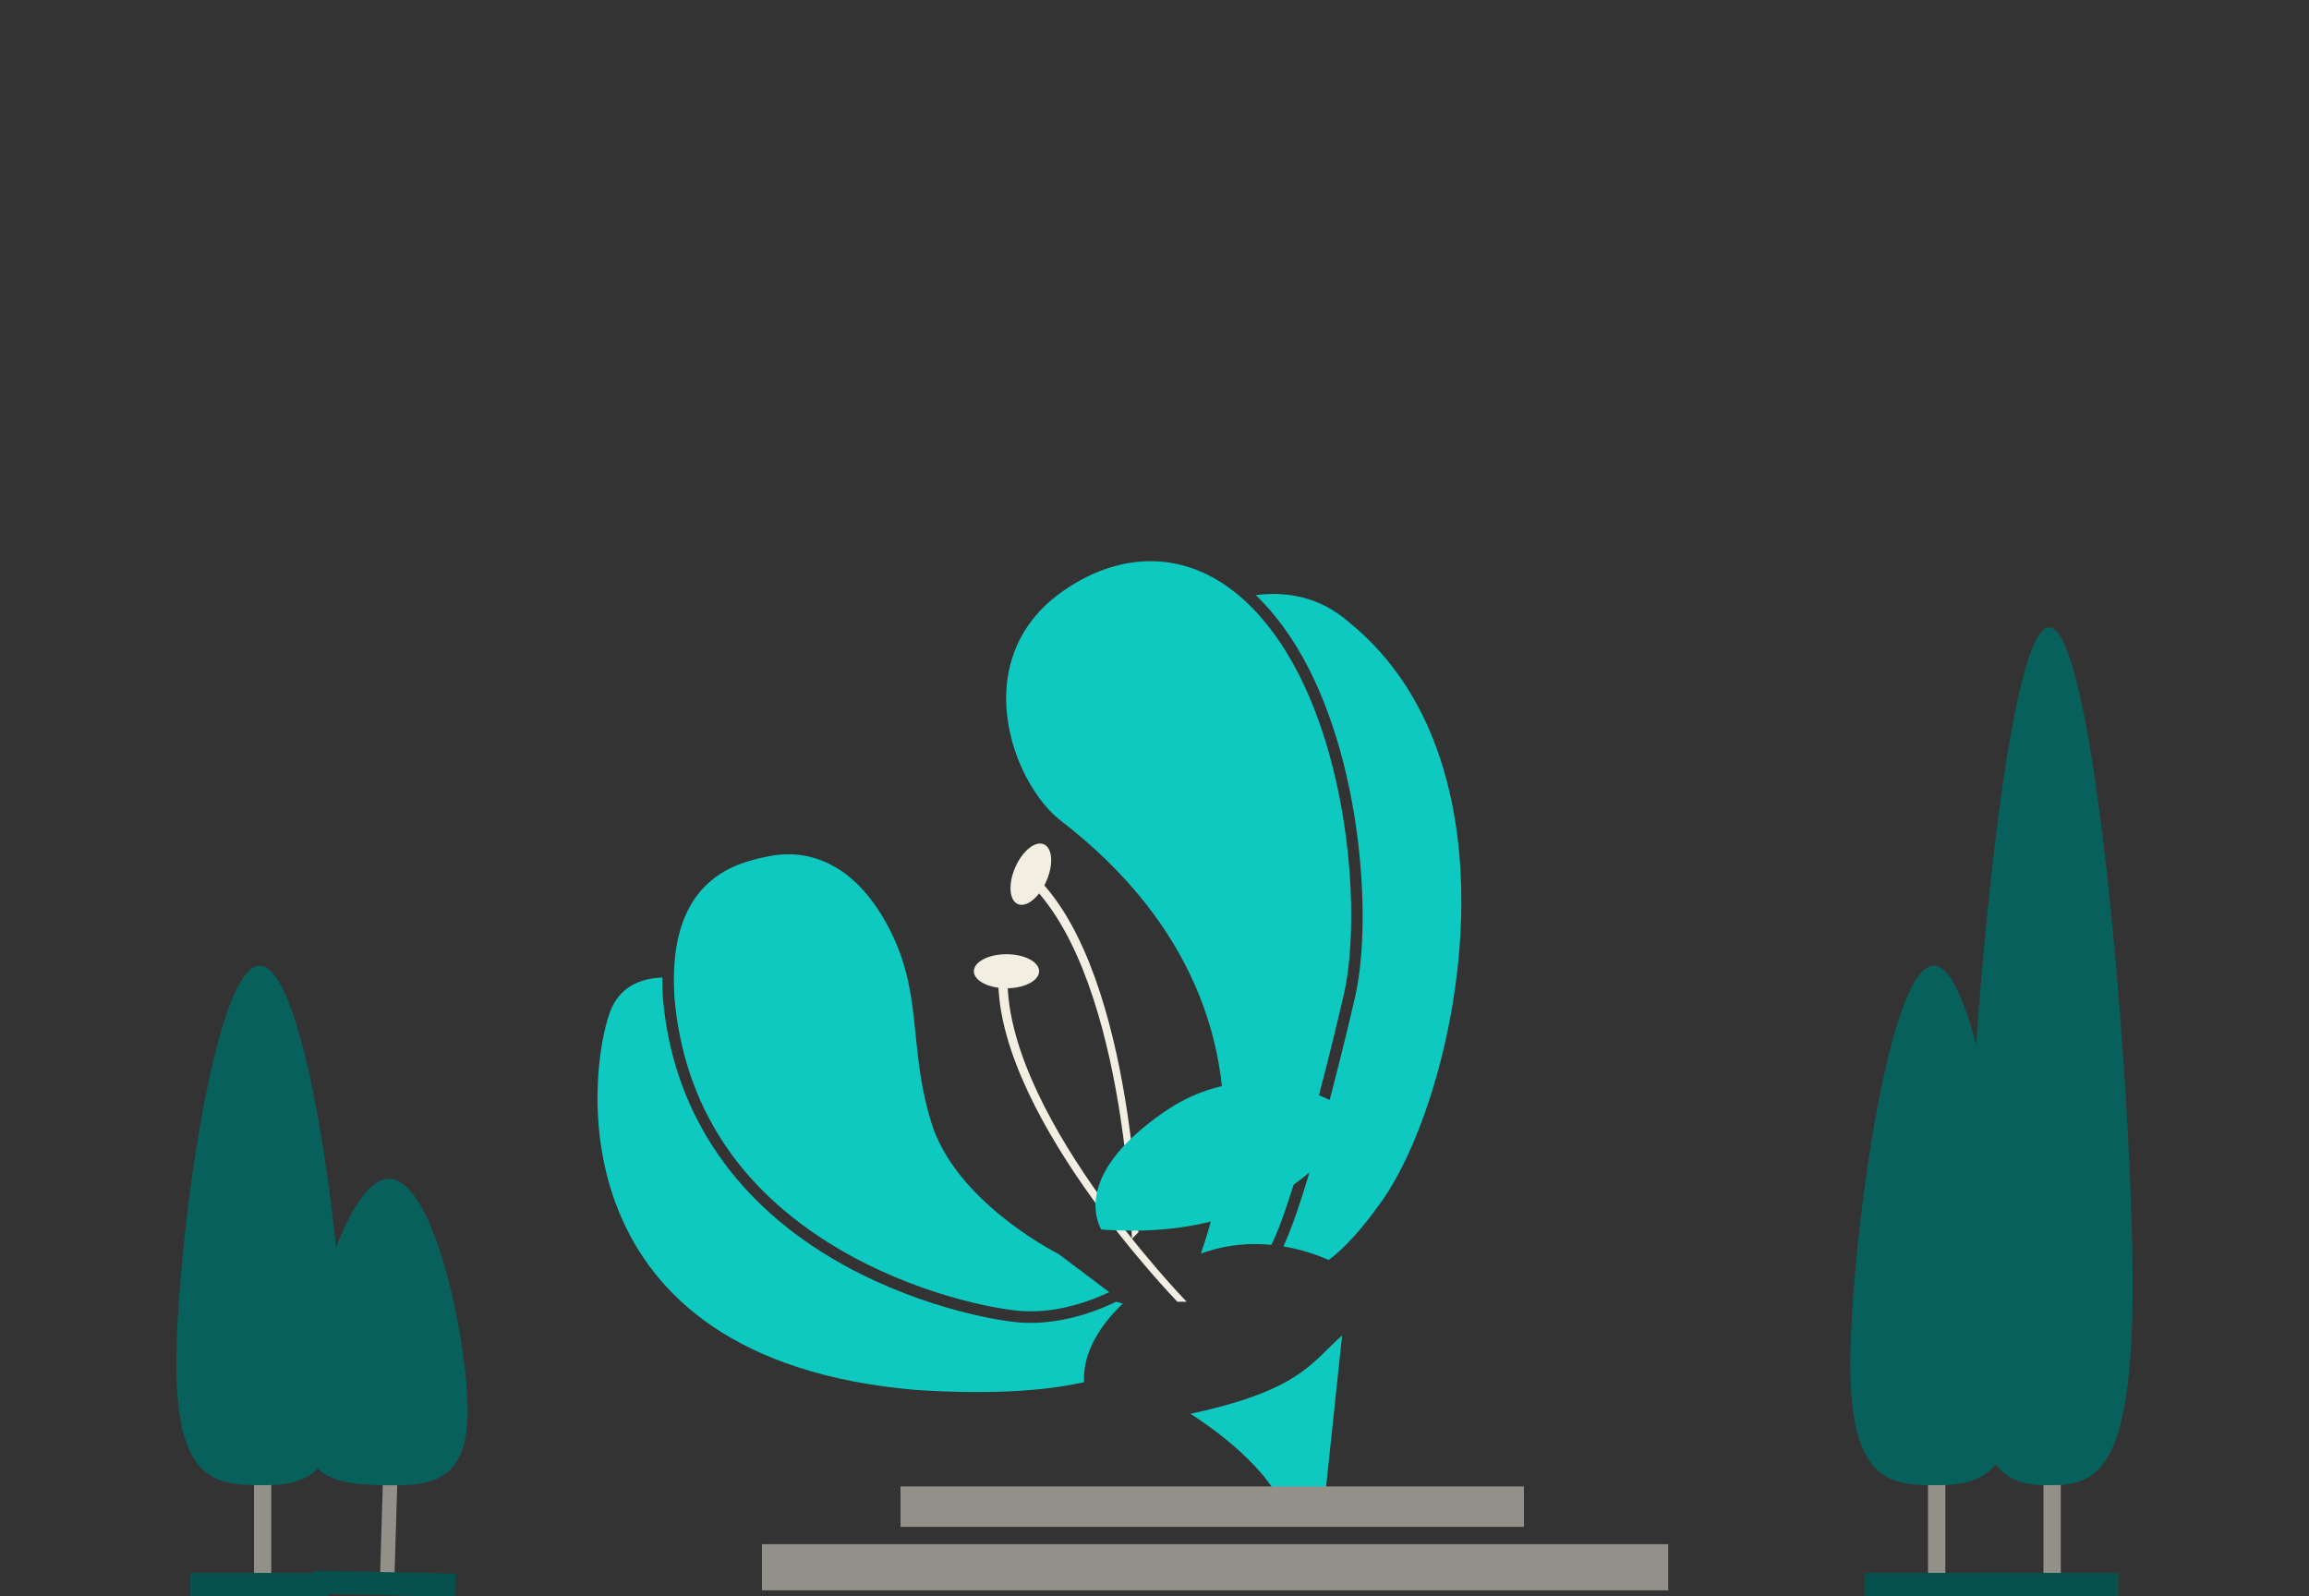 <svg xmlns="http://www.w3.org/2000/svg" xmlns:xlink="http://www.w3.org/1999/xlink" id="Capa_1" width="400" height="276.549" x="0" y="0" enable-background="new 0 57.5 400 276.549" version="1.1" viewBox="0 57.5 400 276.549" xml:space="preserve"><rect x="0" y="57.5" width="400" height="276.549" fill="#333333" stroke="none"/><g id="Capa_8" display="none"><g display="inline"><g><line x1="372.5" x2="372.5" y1="-2745" y2="165" fill="none" stroke="#A0AEA6" stroke-dasharray="12 12" stroke-miterlimit="10"/><line x1="372.5" x2="372.5" y1="171" y2="177" fill="none" stroke="#A0AEA6" stroke-miterlimit="10"/></g></g></g><g id="Capa_10"><g><rect width="3" height="17" x="334" y="313" fill="#93908A"/><path fill="#07605B" d="M320.545,293.787c0-19.881,6.472-69,14.455-69c7.982,0,14.454,49.119,14.454,69 c0,19.883-6.472,21-14.454,21C327.017,314.787,320.545,313.67,320.545,293.787z"/><rect width="24" height="4" x="323" y="330" fill="#06514D"/><rect width="3" height="17" x="354" y="313" fill="#93908A"/><path fill="#07605B" d="M340.545,280.117c0-32.826,6.472-113.92,14.455-113.92c7.982,0,14.454,81.094,14.454,113.92 s-6.472,34.67-14.454,34.67C347.017,314.787,340.545,312.943,340.545,280.117z"/><rect width="24" height="4" x="343" y="330" fill="#06514D"/><rect width="3" height="17" x="44" y="313" fill="#93908A"/><path fill="#07605B" d="M30.545,293.787c0-19.881,6.472-69,14.455-69c7.982,0,14.454,49.119,14.454,69 c0,19.883-6.472,21-14.454,21C37.017,314.787,30.545,313.67,30.545,293.787z"/><rect width="24" height="4" x="33" y="330" fill="#06514D"/><polygon fill="#93908A" points="66.357 313.281 68.857 313.336 68.346 330.33 65.846 330.275"/><path fill="#07605B" d="M52.102,302.076c0.261-11.725,7.374-40.545,15.354-40.369c7.981,0.178,13.809,29.285,13.548,41.01 c-0.26,11.725-6.745,12.24-14.726,12.063C58.297,314.604,51.842,313.799,52.102,302.076z"/><rect width="24.501" height="3.999" x="54.296" y="329.778" fill="#06514D" transform="matrix(1 0.022 -0.022 1 7.382 -1.396)"/><path fill="#0EC9C0" d="M206.225,302.416c19.051-4.086,20.986-8.932,26.274-13.574l-2.925,27.635l-8.135,0.431 C217.271,309.184,206.225,302.416,206.225,302.416z"/><rect width="157" height="8" x="132" y="325" fill="#93908A"/><rect width="108" height="7" x="156" y="315" fill="#93908A"/><path fill="#F3EEE2" d="M196.084,272.1c0,0-0.983-47.674-19.169-62.91l1.132-1.133c18.186,15.236,19.169,62.912,19.169,62.912 L196.084,272.1z"/><path fill="#F3EEE2" d="M205.564,283c0,0-33.017-34-30.932-58h-1.601c-2.085,24,30.931,58,30.931,58H205.564z"/><ellipse cx="174.361" cy="225.752" fill="#F3EEE2" rx="5.652" ry="2.949"/><ellipse cx="178.603" cy="209.066" fill="#F3EEE2" rx="2.95" ry="5.652" transform="matrix(0.916 0.4 -0.4 0.916 98.604 -54.008)"/></g><g><path fill="#0EC9C0" d="M220.234,273.154c3.408-6.549,9.306-29.191,12.557-43.354c3.104-13.516,1.005-42.954-10.907-60.829 c-6.216-9.325-14.026-14.255-22.586-14.255c-5.333,0-10.793,1.952-15.79,5.645c-7.366,5.445-9.068,12.483-9.199,17.429 c-0.239,9.057,4.394,17.718,9.095,21.592c24.542,18.762,29.09,40.18,28.581,54.837c-0.293,8.419-2.197,15.528-3.959,20.427 c3.054-1.078,6.203-1.64,9.428-1.64C218.407,273.007,219.329,273.068,220.234,273.154z"/><path fill="#0EC9C0" d="M187.946,294.314c0.61-3.703,2.81-7.383,6.559-10.99l-1.17-0.322c-2.409,1.198-8.169,3.665-14.797,3.665 c0,0,0,0-0.001,0c-0.58,0-1.166-0.021-1.755-0.06c-4.427-0.309-18.968-2.933-32.909-11.277 c-17.343-10.382-27.382-25.907-29.034-44.898c-0.081-1.262-0.106-2.453-0.094-3.595c-3.748,0.136-7.474,1.552-9.112,6.079 c-3.86,10.67-9.366,59.945,52.876,65.355c14.556,0.977,23.764-0.078,29.29-1.336C187.756,296.139,187.79,295.266,187.946,294.314z"/><path fill="#0EC9C0" d="M144.899,273.614c13.604,8.144,27.727,10.7,32.02,10.997c6.544,0.468,12.61-2.008,15.24-3.266 l-8.755-6.595c-1.478-0.755-17.948-9.429-22.067-22.776c-1.74-5.642-2.238-10.52-2.719-15.236 c-0.661-6.471-1.284-12.581-5.206-19.545c-5.448-9.676-12.169-11.705-16.848-11.705c-1.113,0-2.243,0.113-3.358,0.341 c-5.298,1.078-17.707,3.604-16.373,24.451C118.447,248.845,127.891,263.434,144.899,273.614z"/><path fill="#0EC9C0" d="M239.389,265.555c12.975-18.354,25.354-75.039-5.623-100.203c-5.339-4.719-11.324-5.395-16.223-4.756 c2.027,1.942,4.047,4.329,6.005,7.268c12.22,18.337,14.375,48.526,11.192,62.386c-2.737,11.924-8.611,35.175-12.41,43.177 c3.009,0.498,5.669,1.384,7.859,2.341C232.708,273.885,235.748,270.704,239.389,265.555z"/></g><path fill="#0EC9C0" d="M190.787,270.501c1.787,0.128,3.555,0.192,5.262,0.192c16,0,25.797-5.684,31.199-10.45 c4.559-4.022,6.816-8.048,7.59-9.623c-2.027-1.41-8.792-5.613-17.385-5.613c-5.526,0-10.835,1.722-15.78,5.118 c-6.873,4.721-10.933,9.718-11.742,14.45C189.414,267.6,190.334,269.693,190.787,270.501z"/></g></svg>
